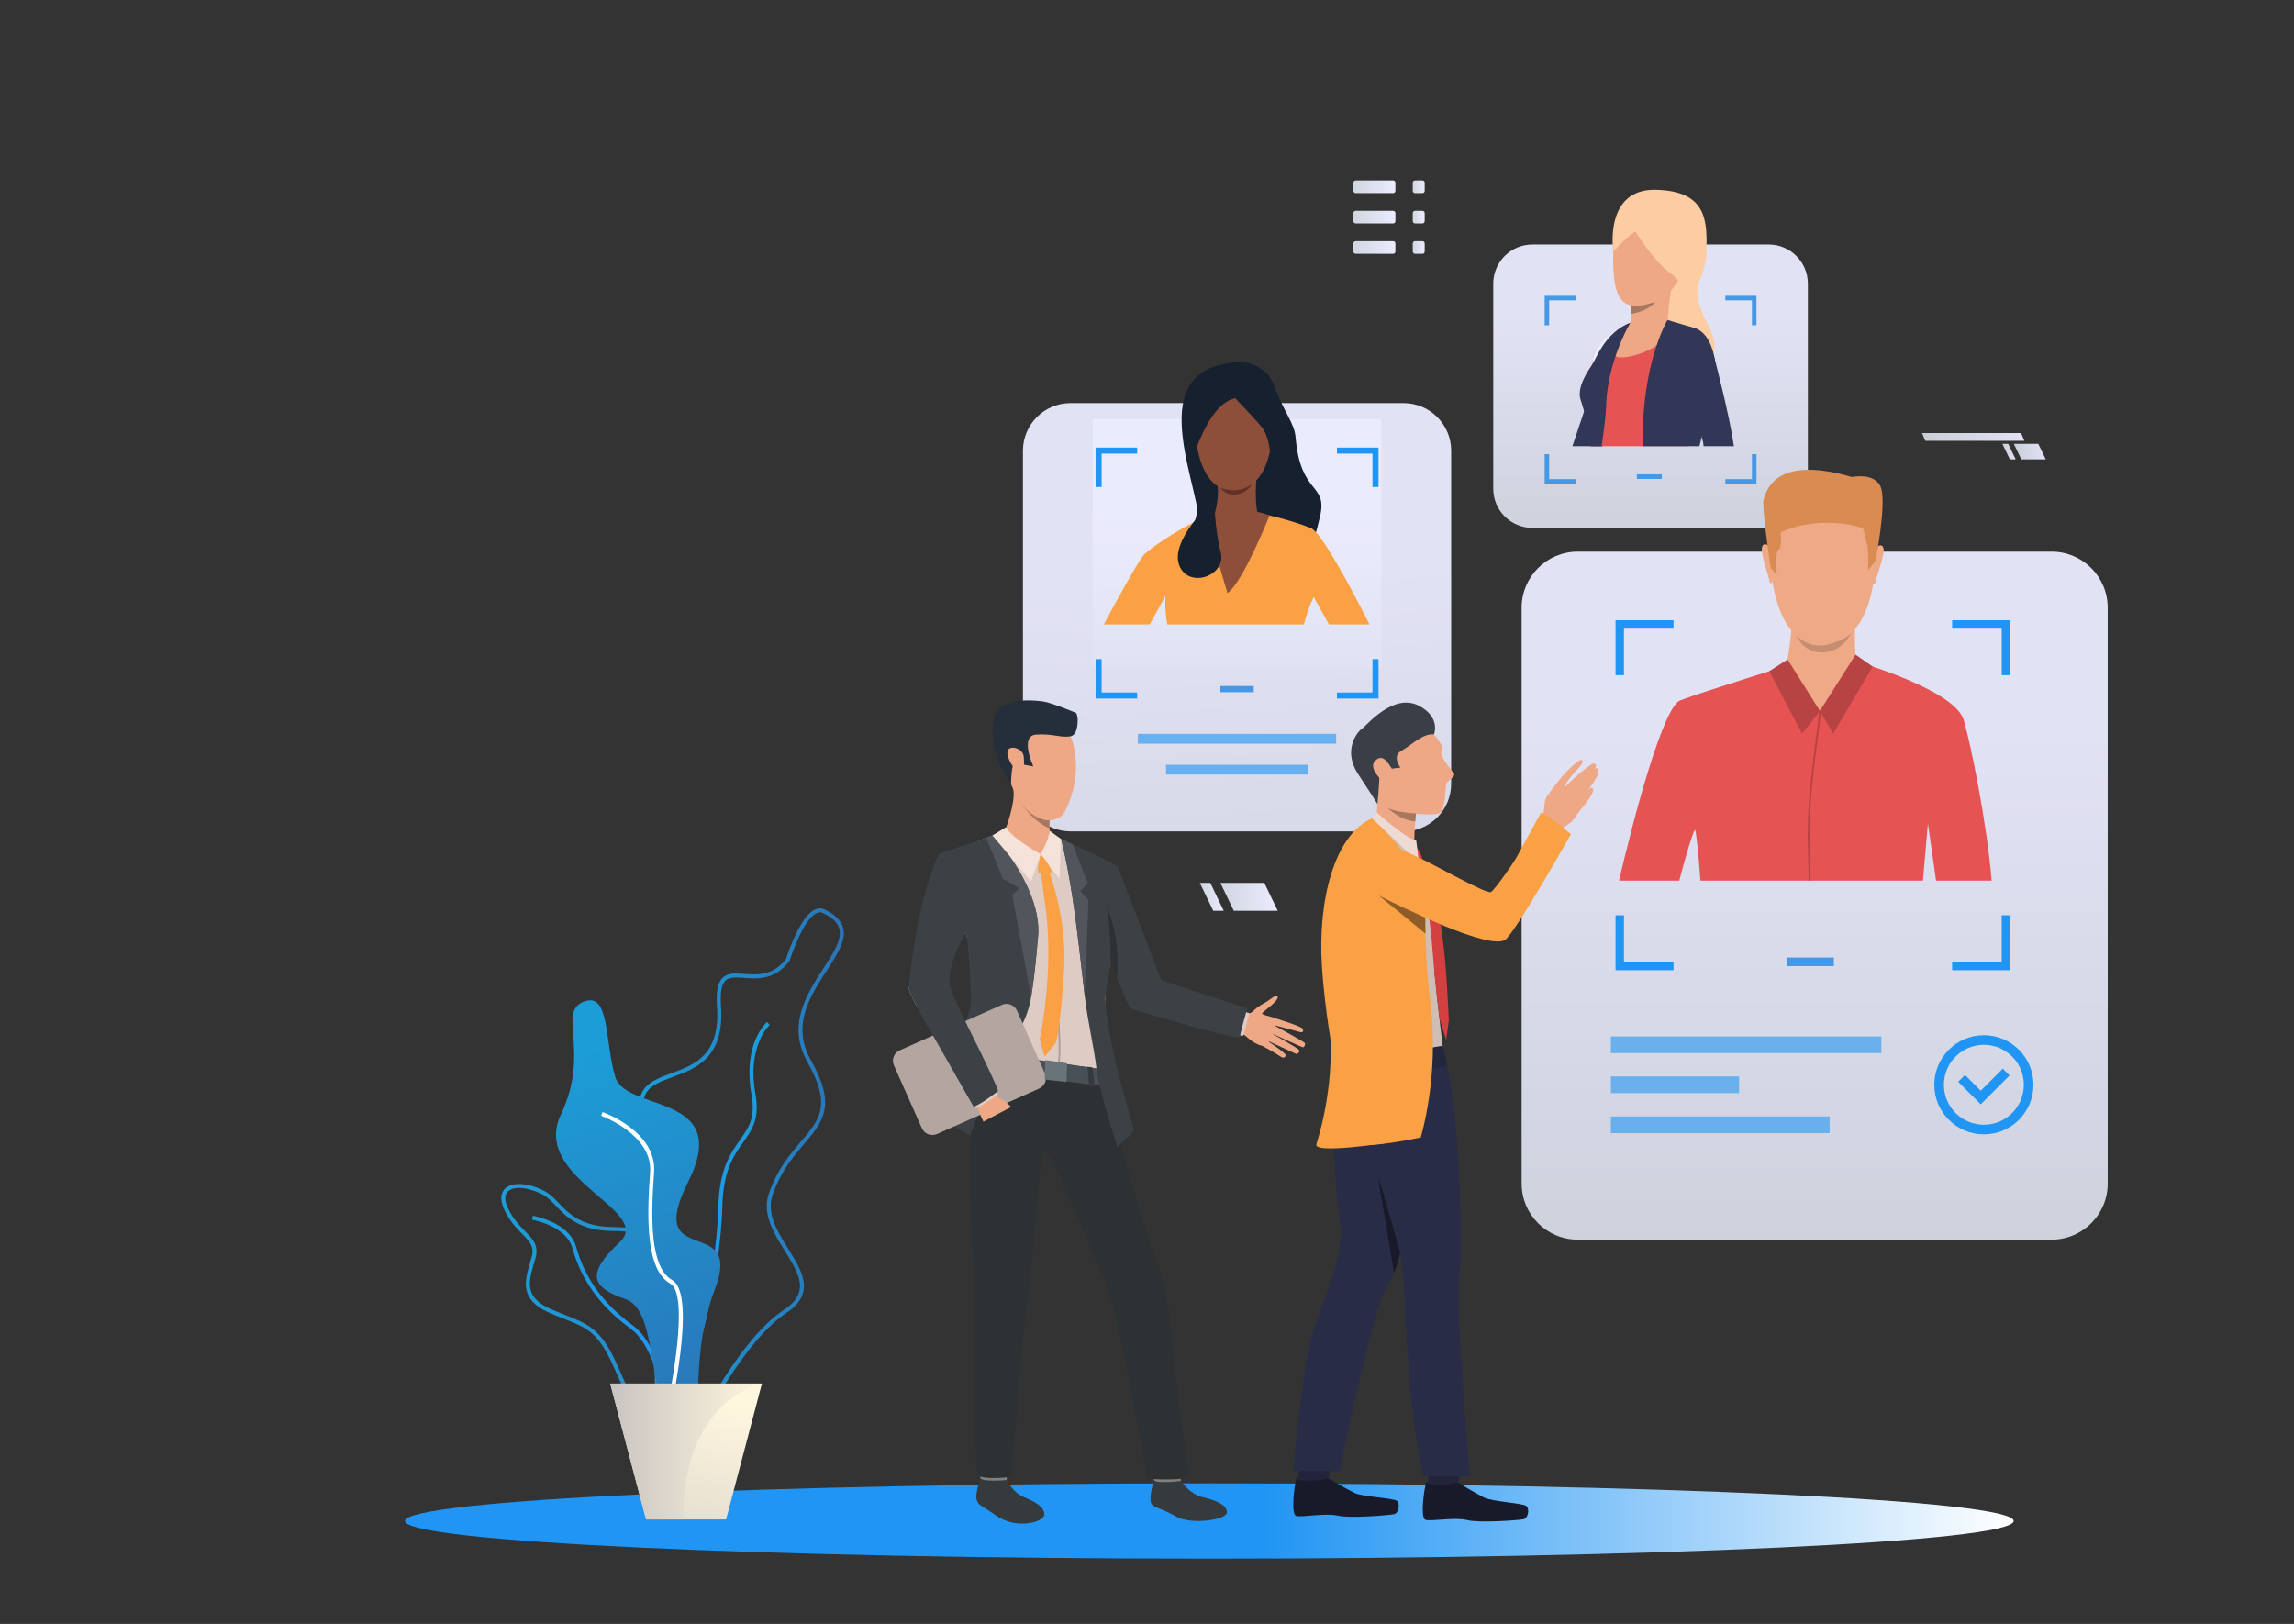 <svg width="1017" height="720" viewBox="0 0 1017 720" fill="none" xmlns="http://www.w3.org/2000/svg">
<rect x="0" y="0" width="1017" height="720" fill="#333333" stroke="none"/>
<path opacity="0.95" d="M622.234 368.614H474.619C462.956 368.614 453.502 359.158 453.502 347.493V199.848C453.502 188.184 462.956 178.727 474.619 178.727H622.234C633.897 178.727 643.351 188.184 643.351 199.848V347.493C643.351 359.158 633.897 368.614 622.234 368.614Z" fill="url(#paint0_linear_11999_32416)"/>
<path d="M592.375 325.384H504.478V329.726H592.375V325.384Z" fill="#2195F3" fill-opacity="0.62"/>
<path d="M579.926 339.068H516.928V343.411H579.926V339.068Z" fill="#2195F3" fill-opacity="0.62"/>
<path opacity="0.95" d="M909.537 549.627H699.46C685.721 549.627 674.584 538.488 674.584 524.746V269.466C674.584 255.725 685.721 244.585 699.46 244.585H909.537C923.276 244.585 934.414 255.725 934.414 269.466V524.746C934.414 538.488 923.276 549.627 909.537 549.627Z" fill="url(#paint1_linear_11999_32416)"/>
<path d="M813.001 424.541H792.393V428.358H813.001V424.541Z" fill="#4598E6"/>
<path d="M834.069 459.521H714.155V466.912H834.069V459.521Z" fill="#2195F3" fill-opacity="0.59"/>
<path d="M811.124 495.005H714.155V502.396H811.124V495.005Z" fill="#2195F3" fill-opacity="0.59"/>
<path d="M771.002 477.263H714.155V484.654H771.002V477.263Z" fill="#2195F3" fill-opacity="0.59"/>
<path d="M865.441 275.005V278.737H887.416V299.365H891.147V275.005H865.441ZM716.219 299.365H719.951V278.737H741.926V275.005H716.219V299.365ZM887.416 405.802V426.436H865.441V430.169H891.147V405.801H887.416V405.802ZM719.951 405.802H716.219V430.169H741.926V426.436H719.951V405.802Z" fill="#2195F3"/>
<path d="M879.514 502.939C867.396 502.939 857.537 493.078 857.537 480.959C857.537 468.838 867.396 458.978 879.514 458.978C891.631 458.978 901.49 468.838 901.49 480.959C901.49 493.078 891.631 502.939 879.514 502.939ZM879.514 463.233C869.741 463.233 861.791 471.184 861.791 480.959C861.791 490.733 869.741 498.685 879.514 498.685C889.286 498.685 897.236 490.733 897.236 480.959C897.236 471.184 889.286 463.233 879.514 463.233Z" fill="#2195F3"/>
<path d="M878.112 489.61L868.128 479.623L871.136 476.615L878.112 483.593L887.891 473.812L890.899 476.819L878.112 489.61Z" fill="#2195F3"/>
<path d="M892.729 674.361C892.729 683.58 733.078 691.054 536.137 691.054C339.197 691.054 179.545 683.58 179.545 674.361C179.545 665.142 339.197 657.668 536.137 657.668C733.077 657.668 892.729 665.142 892.729 674.361Z" fill="url(#paint2_linear_11999_32416)"/>
<path opacity="0.95" d="M612.409 185.827H484.444V295.643H612.409V185.827Z" fill="url(#paint3_linear_11999_32416)"/>
<path d="M296.378 625.698C307.032 618.204 319.5 565.979 320.244 534.873C320.626 518.939 325.335 512.301 329.489 506.444C333.46 500.845 336.89 496.01 334.892 484.909C331.075 463.692 341.113 454.534 341.215 454.444L340.053 453.119C339.606 453.51 329.152 462.956 333.159 485.221C335.026 495.594 331.948 499.932 328.053 505.424C323.965 511.187 318.877 518.359 318.483 534.831C317.685 568.214 304.937 617.523 295.365 624.256L296.378 625.698Z" fill="url(#paint4_linear_11999_32416)"/>
<path d="M274.046 610.465C273.04 608.185 272 605.827 270.822 603.34C264.736 590.49 259.345 588.374 250.413 584.868C248.23 584.011 245.756 583.04 243.041 581.819C230.246 576.068 232.723 567.592 234.909 560.115C235.215 559.069 235.519 558.026 235.784 556.994C236.909 552.596 234.747 550.389 231.475 547.05C229.042 544.567 226.015 541.478 223.682 536.599C221.128 531.259 222.43 528.396 223.971 526.934C227.218 523.857 234.702 524.424 241.768 528.283C243.963 529.481 245.77 531.374 247.683 533.378C252.188 538.095 257.794 543.967 271.973 544.034C280.058 544.071 284.486 545.188 286.78 547.766C289.383 550.691 288.892 555.071 288.213 561.132C287.978 563.228 287.712 565.605 287.55 568.172C286.586 583.489 295.626 594.539 295.715 594.646C301.116 601.079 307.77 614.425 304.899 622.64C303.695 626.083 301.002 628.25 296.896 629.081C295.26 629.412 293.766 629.569 292.391 629.569C282.474 629.569 278.844 621.343 274.046 610.465ZM240.923 529.83C234.613 526.384 227.846 525.689 225.183 528.214C223.159 530.132 224.113 533.419 225.27 535.838C227.478 540.454 230.269 543.303 232.732 545.817C236.157 549.312 238.861 552.072 237.49 557.431C237.221 558.483 236.911 559.545 236.599 560.61C234.422 568.057 232.367 575.09 243.762 580.212C246.439 581.415 248.891 582.378 251.056 583.228C260.072 586.767 266.029 589.105 272.414 602.585C273.602 605.094 274.647 607.463 275.658 609.754C281.169 622.248 284.496 629.79 296.546 627.353C300 626.655 302.251 624.874 303.235 622.059C305.765 614.819 299.71 602.146 294.363 595.778C293.972 595.309 284.781 584.102 285.791 568.062C285.955 565.452 286.224 563.053 286.461 560.936C287.089 555.328 287.544 551.276 285.463 548.938C283.561 546.801 279.398 545.831 271.964 545.797C257.036 545.727 251.143 539.555 246.408 534.596C244.514 532.611 242.878 530.897 240.923 529.83Z" fill="url(#paint5_linear_11999_32416)"/>
<path d="M296.706 639.743L298.465 639.65C298.379 637.997 296.159 599.023 280.513 587.616C263.349 575.102 257.937 561.654 255.359 552.627C252.322 541.99 236.864 539.148 236.208 539.032L235.901 540.767C236.051 540.794 250.932 543.536 253.665 553.111C256.314 562.388 261.872 576.206 279.475 589.04C294.45 599.958 296.685 639.347 296.706 639.743Z" fill="url(#paint6_linear_11999_32416)"/>
<path d="M293.727 648.508C290.046 646.675 290.18 639.302 290.382 628.142C290.637 614.04 290.986 594.727 283.606 576.962C275.765 558.091 282.758 552.576 289.52 547.241C297.095 541.268 304.249 535.625 290.518 510.156C284.212 498.459 282.21 490.546 284.217 485.256C286.202 480.028 291.768 477.99 297.662 475.832C307.835 472.108 319.365 467.888 317.875 446.353C317.419 439.751 318.195 435.691 320.318 433.576C322.624 431.279 326.022 431.528 329.957 431.816C335.902 432.251 342.636 432.743 348.502 425.088C349.112 423.175 354.721 406.101 361.43 403.177C362.839 402.564 364.219 402.571 365.534 403.2C370.166 405.416 372.853 408.044 373.751 411.234C375.312 416.783 371.249 423.041 366.543 430.288C359.149 441.676 350.767 454.584 359.46 469.944C370.954 490.253 364.882 497.361 356.481 507.198C351.667 512.833 346.212 519.221 342.565 529.639C339.631 538.018 344.635 546.008 349.474 553.734C355.544 563.426 361.821 573.448 348.605 582.144C326.756 596.522 305.177 643.456 304.962 643.928L304.873 644.123L304.703 644.256C300.678 647.411 297.748 648.917 295.541 648.917C294.874 648.918 294.273 648.78 293.727 648.508ZM347.638 580.672C359.414 572.923 354.116 564.464 347.981 554.67C343.157 546.967 337.688 538.236 340.902 529.057C344.658 518.327 350.228 511.806 355.142 506.054C363.374 496.415 368.813 490.048 357.927 470.812C348.708 454.521 357.778 440.552 365.066 429.328C369.539 422.441 373.401 416.493 372.056 411.712C371.303 409.038 368.922 406.774 364.774 404.79C363.93 404.386 363.066 404.387 362.134 404.793C355.909 407.505 350.194 425.581 350.137 425.763L350.091 425.91L349.999 426.032C343.533 434.577 335.935 434.021 329.828 433.574C326.179 433.307 323.298 433.096 321.561 434.825C319.851 436.529 319.22 440.26 319.633 446.232C321.214 469.088 308.491 473.746 298.268 477.488C292.524 479.59 287.563 481.406 285.865 485.881C284.053 490.658 286.024 498.106 292.069 509.32C306.502 536.092 298.424 542.464 290.612 548.626C284.077 553.78 277.904 558.648 285.233 576.286C292.755 594.39 292.401 613.916 292.143 628.173C291.967 637.906 291.828 645.593 294.513 646.931C296.084 647.714 299.09 646.392 303.449 643C305.196 639.202 325.863 595 347.638 580.672Z" fill="url(#paint7_linear_11999_32416)"/>
<path d="M259.239 443.942C270.36 440.129 268.049 461.566 272.748 477.428C277.446 493.289 325.021 484.347 305.052 524.066C285.082 563.784 330.307 537.349 316.798 572.009C303.29 606.669 315.624 643.738 300.94 634.309C286.257 624.88 292.691 581.234 277.42 576.048C262.149 570.861 259.657 564.813 274.777 550.714C289.897 536.615 235.158 522.617 248.666 494.148C262.176 465.678 246.391 448.348 259.239 443.942Z" fill="url(#paint8_linear_11999_32416)"/>
<path d="M295.822 632.032C297.221 626.099 309.163 573.883 298.02 567.57C288.198 562.007 288.44 540.37 289.973 519.938C291.329 501.851 268.104 493.397 267.115 493.046L266.525 494.707C266.755 494.789 289.471 503.064 288.215 519.806C286.642 540.789 286.473 563.056 297.152 569.104C305.613 573.896 297.823 615.862 294.107 631.628L295.822 632.032Z" fill="white"/>
<path d="M337.778 613.439L321.901 673.686H286.42L270.543 613.439H337.778Z" fill="url(#paint9_linear_11999_32416)"/>
<path d="M337.778 613.439C337.778 613.439 302.826 620.003 302.826 673.686H286.42L270.543 613.439H337.778Z" fill="url(#paint10_linear_11999_32416)"/>
<path opacity="0.95" d="M784.122 234.055H679.36C669.772 234.055 662 226.281 662 216.692V125.773C662 116.183 669.773 108.409 679.36 108.409H784.122C793.71 108.409 801.483 116.183 801.483 125.773V216.692C801.483 226.282 793.71 234.055 784.122 234.055Z" fill="url(#paint11_linear_11999_32416)"/>
<path d="M736.743 210.292H725.681V212.341H736.743V210.292Z" fill="#4598E6"/>
<path d="M764.894 131.147V133.151H776.69V144.224H778.694V131.147H764.894ZM684.789 144.224H686.792V133.151H698.588V131.147H684.788L684.789 144.224ZM776.69 201.361V212.439H764.894V214.442H778.694V201.361H776.69ZM686.792 201.361H684.789V214.442H698.589V212.439H686.792L686.792 201.361Z" fill="#4598E6"/>
<path d="M555.815 304.166H541.039V306.904H555.815V304.166Z" fill="#4598E6"/>
<path d="M592.709 198.453V201.129H608.465V215.92H611.141V198.453H592.709ZM485.712 215.919H488.388V201.129H504.144V198.452H485.712V215.919ZM608.465 292.238V307.034H592.709V309.711H611.141V292.238H608.465ZM488.388 292.238H485.712V309.711H504.144V307.034H488.388V292.238Z" fill="#2195F3"/>
<path d="M882.965 390.449H858.315C856.693 378.645 854.7 365.17 854.7 365.17C854.7 365.17 853.704 376.29 852.492 390.449H753.855C752.956 377.717 751.871 368.189 751.481 367.994C750.914 367.71 747.397 379.007 744.476 390.449H717.774C724.642 360.86 737.451 313.389 744.856 310.545C755.398 306.49 798.386 293.239 798.386 293.239H822.918C822.918 293.239 866.512 305.678 870.566 319.203C873.791 329.981 880.903 365.522 882.965 390.449Z" fill="#E65353"/>
<path d="M811.78 213.639C811.78 213.639 834.687 217.248 831.199 253.096C827.712 288.943 807.494 286.005 806.143 285.968C804.791 285.932 785.847 286.622 784.37 242.854C784.37 242.854 783.725 210.49 811.78 213.639Z" fill="#EEA987"/>
<path d="M822.473 275.41C822.473 275.41 821.845 290.154 823.272 293.345C824.698 296.537 804.368 306.79 791.969 295.365C791.969 295.365 794.963 279.341 794.131 273.662C793.298 267.982 822.473 275.41 822.473 275.41Z" fill="#EEA987"/>
<path d="M831.553 242.97C831.553 242.97 834.062 240.29 834.982 243.003C835.902 245.716 831.09 257.838 831.405 258.382C831.405 258.382 830.947 259.434 830.345 258.855C829.743 258.275 831.553 242.97 831.553 242.97Z" fill="#EEA987"/>
<path d="M784.628 242.517C784.628 242.517 782.172 239.788 781.2 242.483C780.228 245.178 784.804 257.391 784.479 257.929C784.479 257.929 784.917 258.989 785.53 258.422C786.143 257.854 784.628 242.517 784.628 242.517Z" fill="#EEA987"/>
<path d="M831.543 248.468L828.263 252.853C828.263 252.853 828.356 243.239 827.83 241.732C827.304 240.225 826.499 235.62 826.059 234.534C825.619 233.448 806.388 228.058 789.401 236.108C789.401 236.108 790.148 243.02 788.52 243.636C786.892 244.251 787.69 254.895 787.69 254.895L784.993 251.852C784.993 251.852 780.866 224.272 781.885 221.398C782.904 218.523 786.152 201.241 821.003 211.5C821.003 211.5 831.867 209.198 834.047 216.701C836.228 224.204 831.543 248.468 831.543 248.468Z" fill="#D98B52"/>
<path d="M823.271 293.346C823.271 293.346 828.439 294.449 806.812 315.179C806.812 315.179 791.472 298.207 791.969 295.365C792.466 292.523 823.271 293.346 823.271 293.346Z" fill="#EEA987"/>
<path d="M806.812 315.179L812.714 325.274L830.222 295.541L822.64 290.251L806.812 315.179Z" fill="#B84343"/>
<path d="M806.812 315.179L792.489 292.384L784.368 297.604L798.927 325.274L806.812 315.179Z" fill="#B84343"/>
<path d="M802.372 378.333C802.548 381.694 802.626 385.818 802.636 390.45H801.825C801.815 385.837 801.737 381.723 801.561 378.372C800.233 353.082 806.358 322.31 806.398 315.099L807.189 315.255C807.15 322.467 801.044 353.151 802.372 378.333Z" fill="#B84343"/>
<path d="M796.264 281.749C796.264 281.749 801.705 287.504 809.393 285.97C817.081 284.435 820.494 280.914 820.494 280.914C820.494 280.914 817.459 288.527 808.572 289.223C799.684 289.919 796.264 281.749 796.264 281.749Z" fill="#C78D71"/>
<path d="M530.845 199.467C530.828 199.467 530.81 199.465 530.793 199.461C530.275 199.335 529.457 196.857 529.298 196.362C529.261 196.226 529.18 195.976 529.069 195.631C528.427 193.647 526.925 189.001 527.51 187.222C527.695 186.66 527.983 186.335 528.366 186.255C529.189 186.085 530.129 187.129 530.169 187.174L530.188 187.196L530.192 187.227C530.405 189.181 531.448 198.953 530.998 199.401C530.954 199.445 530.901 199.467 530.845 199.467ZM528.556 186.425C528.505 186.425 528.454 186.43 528.405 186.44C528.092 186.506 527.852 186.788 527.69 187.281C527.124 189.003 528.667 193.776 529.249 195.573C529.361 195.921 529.442 196.172 529.48 196.308C529.86 197.495 530.534 199.204 530.838 199.278C530.845 199.28 530.851 199.281 530.865 199.268C531.151 198.88 530.493 191.722 530.007 187.278C529.881 187.143 529.18 186.425 528.556 186.425Z" fill="#EEA886"/>
<path d="M547.874 160.509C547.874 160.509 560.483 159.187 565.026 171.366C569.569 183.546 573.848 187.533 574.383 193.932C576.549 219.811 588.632 213.957 585.234 228.874C581.836 243.792 579.482 246.048 579.482 246.048L550.595 240.383L521.332 240.478C521.332 240.478 532.781 234.759 530.232 222.58C527.684 210.4 521.332 190.438 524.919 176.842C528.506 163.247 540.338 161.547 547.874 160.509Z" fill="#16202E"/>
<path d="M563.273 199.467C563.217 199.467 563.164 199.445 563.12 199.401C562.671 198.953 563.713 189.181 563.927 187.226L563.93 187.196L563.95 187.173C563.99 187.129 564.93 186.083 565.752 186.255C566.136 186.334 566.423 186.659 566.609 187.221C567.194 189.001 565.692 193.647 565.05 195.631C564.939 195.976 564.858 196.225 564.821 196.357C564.662 196.857 563.843 199.335 563.326 199.46C563.308 199.465 563.291 199.467 563.273 199.467ZM564.111 187.278C563.626 191.722 562.968 198.88 563.256 199.27C563.267 199.281 563.274 199.28 563.281 199.278C563.585 199.204 564.259 197.494 564.64 196.304C564.677 196.172 564.758 195.921 564.87 195.573C565.451 193.776 566.995 189.002 566.429 187.281C566.267 186.788 566.026 186.505 565.714 186.44C565.058 186.305 564.248 187.132 564.111 187.278Z" fill="#EEA886"/>
<path d="M607.162 276.867H589.162C585.429 270.064 582.397 264.742 582.397 264.742C582.397 264.742 579.971 269.169 578.089 276.867H517.492C516.567 272.065 516.51 267.462 516.704 264.185C516.704 264.185 513.466 270.038 509.708 276.867H489.351C494.753 266.749 504.875 248.327 507.176 245.925C510.064 242.898 526.808 231.323 538.762 227.546C550.722 223.769 557.519 227.415 557.519 227.415C557.519 227.415 569.798 229.628 581.152 234.131C585.616 235.9 597.946 258.676 607.162 276.867Z" fill="#FAA146"/>
<path d="M549.537 167.632C549.537 167.632 566.236 170.043 563.792 194.7C561.347 219.357 546.608 217.4 545.624 217.379C544.639 217.359 530.837 217.892 529.644 187.805C529.644 187.805 529.087 165.555 549.537 167.632Z" fill="#8E4F3A"/>
<path d="M556.956 213.006C556.956 213.006 555.923 225.832 558.392 229.675C560.862 233.517 556.28 238.732 546.839 236.948C537.398 235.164 537.947 229.812 537.947 229.812C537.947 229.812 540.591 221.897 539.818 215.561C539.046 209.225 556.956 213.006 556.956 213.006Z" fill="#8E4F3A"/>
<path d="M547.627 176.569C547.627 176.569 555.43 184.773 559.054 188.928C562.678 193.082 563.095 201.107 563.095 201.107C563.095 201.107 569.2 193.649 566.647 184.962C564.094 176.276 558.053 159.376 542.761 164.569C527.468 169.761 526.902 192.61 528.696 203.94C528.696 203.94 535.56 178.929 547.627 176.569Z" fill="#16202E"/>
<path d="M562.82 228.542C562.82 228.542 551.238 257.88 544.199 262.979C544.199 262.979 534.953 233.056 535.599 228.675C535.599 228.675 549.547 223.209 562.82 228.542Z" fill="#8E4F3A"/>
<path d="M538.346 221.447C538.346 221.447 517.7 239.82 523.058 251.282C527.631 261.065 543.845 255.065 541.171 244.815C538.496 234.565 538.346 221.447 538.346 221.447Z" fill="#16202E"/>
<path d="M541.046 216.262C541.046 216.262 548.161 219.626 555.086 214.657C555.086 214.657 553.163 218.631 548.066 219.196C542.969 219.76 541.046 216.262 541.046 216.262Z" fill="#633029"/>
<path d="M724.288 148.395C724.288 148.395 717.441 174.168 716.012 179.976C715.587 181.725 714.214 184.749 712.471 188.198C712.459 188.222 712.447 188.247 712.428 188.278C712.053 189.035 711.874 189.725 711.788 190.372C711.511 192.521 712.336 194.215 710.908 196.764L710.649 197.836H697.097C698.679 193.137 700.687 187.157 702.293 182.341C703.642 178.276 704.707 175.043 704.99 174.107C705.828 171.311 708.9 162.257 711.511 156.247C712.422 154.153 715.932 152.084 719.041 150.587C721.824 149.263 724.288 148.395 724.288 148.395Z" fill="#323657"/>
<path d="M715.221 111.578C715.221 111.578 710.9 83.625 734.047 84.14C757.195 84.656 756.885 98.478 756.473 112.197C756.06 125.916 747.191 124.885 757.195 143.967C767.198 163.05 748.532 163.05 748.532 163.05L734.048 143.142L715.221 111.578Z" fill="#FCCCA2"/>
<path d="M731.515 86.823C731.515 86.823 715.839 89.298 715.221 111.579C714.602 133.859 719.449 138.604 733.166 133.963C746.881 129.321 751.213 106.009 751.523 102.398C751.832 98.788 752.657 84.141 731.515 86.823Z" fill="#EEA886"/>
<path d="M759.045 164.321C759.101 171.988 750.29 190.328 748.929 195.994C748.769 196.653 748.597 197.263 748.424 197.836H705.643C705.422 195.194 705.212 192.933 705.108 191.659C704.769 187.471 700.527 178.449 700.668 174.248C700.816 169.968 702.915 166.273 705.853 161.703C706.764 160.287 707.724 158.846 708.679 157.442C711.794 152.872 714.904 148.721 716.431 147.292C717.57 146.233 718.629 145.42 719.553 144.804C719.559 144.798 719.559 144.798 719.559 144.798C721.48 143.517 722.773 143.104 722.773 143.104L736.245 140.949C736.245 140.949 744.644 143.991 749.478 145.118C749.477 145.118 758.904 146.498 759.045 164.321Z" fill="#E55353"/>
<path d="M719.561 144.798L711.752 157.108L704.544 168.47C704.561 168.408 705.041 166.688 705.855 161.706C706.01 160.761 706.176 159.697 706.354 158.506C706.406 158.153 706.483 157.804 706.581 157.458C706.581 157.458 706.581 157.458 706.581 157.457C709.665 150.344 719.204 144.98 719.552 144.802C719.557 144.799 719.561 144.798 719.561 144.798Z" fill="#E55353"/>
<path d="M741.984 123.926C740.625 126.493 739.19 142.424 739.19 142.424C739.19 142.424 720.017 149.672 721.98 145.572C722.87 143.712 723.131 141.297 723.149 139.216C723.166 137.574 723.031 136.14 722.936 135.346C722.886 134.927 722.848 134.685 722.848 134.685C722.848 134.685 743.343 121.359 741.984 123.926Z" fill="#EEA886"/>
<path d="M725.121 102.811C725.121 102.811 733.166 115.911 740.487 121.069C747.81 126.226 744.097 130.352 744.097 130.352C744.097 130.352 763.202 90.124 745.038 87.339C726.874 84.554 715.736 84.347 715.22 111.579C715.22 111.579 723.471 102.605 725.121 102.811Z" fill="#FCCCA2"/>
<path d="M733.868 133.705C730.926 138.047 723.15 139.216 723.15 139.216C723.15 139.216 723.15 139.216 723.149 139.216C723.166 137.574 723.031 136.141 722.936 135.346C727.932 136.309 733.868 133.705 733.868 133.705Z" fill="#A77860"/>
<path d="M706.613 157.373H706.612C706.612 157.373 706.196 158.236 705.854 161.706L708.679 157.444C708.679 157.444 713.722 150.211 715.45 148.33C717.178 146.45 719.552 144.802 719.552 144.802C719.552 144.802 709.629 149.571 706.613 157.373Z" fill="#EBEEFF"/>
<path d="M744.766 168.159C744.766 168.159 757.071 163.332 760.712 163.05C760.712 163.05 758.237 143.286 746.149 145.381C734.062 147.475 744.766 168.159 744.766 168.159Z" fill="#E55353"/>
<path d="M722.772 143.103C722.772 143.103 713.738 156.998 716.796 158.212C719.854 159.425 736.408 156.592 743.447 143.394C743.447 143.394 732.923 137.997 722.772 143.103Z" fill="#EEA886"/>
<path d="M760.714 163.052C760.086 173.947 756.995 184.28 754.446 193.765C754.077 195.138 753.719 196.499 753.387 197.836H728.333C728.272 194.079 728.283 190.766 728.4 188.001C729.663 157.762 739.244 141.861 739.244 141.861C739.244 141.861 742.304 142.889 751.109 145.383C757.143 147.089 759.422 154.769 760.252 159.425C760.252 159.425 760.259 159.443 760.265 159.48C760.634 161.58 760.714 163.052 760.714 163.052Z" fill="#323657"/>
<path d="M722.766 143.111C722.668 143.283 721.018 146.054 719.041 150.587C716.074 157.393 712.367 168.17 712.053 180.044C711.955 183.856 711.197 190.033 710.046 197.836H705.045C704.541 191.307 703.346 186.091 702.293 182.341C701.61 179.908 700.982 178.091 700.643 176.939C699.048 171.514 704.147 164.29 705.853 161.703C707.564 159.123 711.652 147.249 722.766 143.111Z" fill="#323657"/>
<path d="M768.694 197.835H755.24C755.24 196.961 754.939 195.532 754.446 193.765C752.002 185.075 744.767 168.157 744.767 168.157C744.767 168.157 733.942 150.464 744.2 145.955C754.458 141.448 758.873 154.048 760.252 159.425C760.252 159.425 760.259 159.443 760.265 159.48C760.603 160.767 766.712 184.059 768.694 197.835Z" fill="#323657"/>
<path d="M549.274 450.11C549.274 450.11 553.976 450.044 555.649 448.232C557.323 446.42 560.28 444.796 561.228 444.335C562.496 443.717 566.004 440.306 566.444 441.972C566.884 443.637 560.858 447.863 559.712 449.004C558.564 450.144 564.717 450.642 565.62 451.748C566.523 452.855 563.383 464.5 559.283 463.598C555.183 462.696 551.825 458.561 551.05 458.569C550.275 458.578 548.022 458.052 548.022 458.052L549.274 450.11Z" fill="#EEA886"/>
<path d="M564.748 451.273C564.748 451.273 576.986 455.011 577.491 456.071C577.995 457.13 577.653 457.905 576.487 457.612C575.321 457.319 564.507 454.406 564.507 454.406C564.507 454.406 577.882 461.72 578.484 462.452C578.836 462.881 578.25 464.41 577.602 464.321C576.954 464.232 563.186 457.916 563.186 457.916C563.186 457.916 575.658 464.772 575.969 465.587C576.241 466.3 575.406 467.613 574.437 467.183C573.469 466.753 561.449 461.194 561.449 461.194C561.449 461.194 570.14 466.887 570.005 467.824C569.923 468.397 569.467 469.735 567.279 468.178C565.09 466.621 559.481 463.632 559.481 463.632L564.748 451.273Z" fill="#EEA886"/>
<path d="M523.53 656.602C523.53 656.602 527.457 662.477 532.964 663.746C538.471 665.016 543.895 667.034 543.937 670.51C543.978 673.986 528.014 676.059 521.712 672.555C512.307 667.325 511.35 668.902 510.307 666.287C509.265 663.673 511.56 656.682 511.492 655.851C511.409 654.823 523.53 656.602 523.53 656.602Z" fill="#353A3D"/>
<path d="M522.921 653.704C522.921 653.704 523.637 656.542 523.53 656.602C523.424 656.662 511.12 658.128 511.493 655.851C511.795 654.004 512.225 651.997 512.225 651.997L522.921 653.704Z" fill="#81807E"/>
<path d="M446.271 656.212C446.271 656.212 449.072 661.832 453.857 663.746C458.971 665.793 463.072 668.144 462.979 671.531C462.886 674.918 450.476 678.35 441.448 671.85C435.744 667.743 433.937 667.723 433.021 665.137C432.106 662.551 434.61 655.83 434.576 655.019C434.534 654.014 446.271 656.212 446.271 656.212Z" fill="#353A3D"/>
<path d="M446.411 653.294C446.411 653.294 446.377 656.158 446.271 656.212C446.165 656.266 434.274 657.246 434.576 655.018C434.816 653.248 435.73 651.109 435.73 651.109L446.411 653.294Z" fill="#81807E"/>
<path d="M490.011 481.622C490.011 481.622 505.629 541.468 511.576 555.304C517.086 568.122 518.904 586.049 519.663 595.054C520.617 606.379 526.296 650.48 526.964 653.791C527.632 657.103 508.591 655.623 508.591 655.623C508.591 655.623 495.462 579.37 490.011 568.243C486.374 560.817 465.268 507.564 462.853 510.631C460.438 513.697 457.443 567.055 455.655 575.912C453.866 584.77 448.375 654.755 448.375 654.755C448.375 654.755 436.099 656.567 432.82 653.791C432.82 653.791 431.327 594.032 432.467 577.426C432.901 571.098 425.053 501.546 435.116 473.546C440.434 458.749 490.011 481.622 490.011 481.622Z" fill="#2D3133"/>
<path d="M403.017 438.706C403.017 439.39 404.309 442.128 406.372 446.066C409.388 440.032 411.758 435.076 412.533 433.253C415.075 427.248 428.173 413.485 428.173 413.485C428.173 413.485 428.173 413.494 428.179 413.514C428.179 413.519 428.181 413.525 428.183 413.531C428.185 413.535 428.187 413.54 428.187 413.546C428.193 413.565 428.198 413.584 428.202 413.603C428.212 413.636 428.221 413.674 428.235 413.72C428.242 413.743 428.248 413.768 428.254 413.793C428.26 413.812 428.266 413.829 428.269 413.848C428.983 416.506 433.362 433.117 433.523 441.299C433.701 450.206 436.025 466.686 436.025 466.686L436.034 466.688L438.769 467.071L444.821 467.924L445.546 468.026L447.307 468.273L463.355 470.531L469.047 471.332L469.816 471.441L473.07 471.899L482.053 473.162L484.344 473.484L484.366 473.488L486.081 473.729L488.454 474.062C488.454 474.062 488.454 474.062 488.456 474.061C488.521 473.972 490.764 470.902 490.417 464.081C490.198 459.679 489.667 451.405 489.887 443.73C489.887 443.691 489.891 443.65 489.891 443.612C489.891 443.515 489.897 443.419 489.899 443.321C489.903 443.286 489.903 443.256 489.905 443.223V443.206C490.044 438.989 490.416 434.992 491.202 431.956C491.732 429.9 492.086 427.865 492.318 425.958C492.329 425.864 492.341 425.773 492.352 425.681C492.393 425.327 492.431 424.976 492.464 424.632C492.975 419.308 492.573 415.256 492.547 415.018L492.557 415.037C492.72 415.391 493.891 419.685 495.426 424.986C498.021 433.947 501.654 445.786 503.202 446.355C505.453 447.184 541.914 457.984 549.788 459.091C550.699 459.218 551.227 459.217 551.277 459.056C551.314 458.941 551.35 458.822 551.386 458.7C552.343 455.545 553.658 450.184 553.869 449.318C553.89 449.24 553.899 449.197 553.899 449.197L552.489 448.774L512.816 436.883L494.679 384.574C494.3 384.271 489.847 382.114 486.593 380.567C483.276 378.987 479.277 376.668 475.655 374.682C473.808 373.671 472.061 372.749 470.551 372.056L470.319 371.951L470.317 371.949C467.82 370.806 466.16 370.05 466.16 370.05C466.16 370.05 466.158 370.05 466.152 370.05C466.093 370.044 465.701 370.006 465.067 369.947C461.584 369.616 450.759 368.601 447.132 368.388C446.834 368.369 446.583 368.358 446.39 368.354C446.223 368.348 446.101 368.346 446.024 368.352C445.565 368.379 443.335 369.158 440.401 370.274H440.399C440.288 370.316 440.177 370.358 440.064 370.402C439.926 370.454 439.788 370.505 439.649 370.559C439.394 370.657 439.136 370.756 438.874 370.858C438.349 371.062 437.81 371.273 437.262 371.489C437.075 371.564 436.883 371.639 436.69 371.715C430.822 374.045 424.099 376.924 422.5 378.073C421.446 378.829 418.158 385.027 414.345 392.692C409.436 408.421 403.214 432.499 403.021 438.437C403.019 438.531 403.017 438.621 403.017 438.706Z" fill="#DECBC4"/>
<path d="M488.454 474.06C488.454 474.06 489.662 475.505 490.011 481.622C490.011 481.622 440.365 475.829 435.116 473.546C435.116 473.546 434.911 466.804 436.024 466.687C437.247 466.559 488.454 474.06 488.454 474.06Z" fill="#495055"/>
<path d="M446.117 366.668C446.271 374.461 461.357 378.724 461.357 378.724C461.357 378.724 467.668 370.812 466.161 370.053C465.569 369.756 465.328 368.575 465.254 367.251C465.186 365.99 465.267 364.599 465.34 363.716C465.385 363.165 465.428 362.81 465.428 362.81C465.428 362.81 463.272 360.535 460.53 357.825C455.738 353.086 449.151 347.016 449.14 349.431C449.14 349.559 449.157 349.712 449.196 349.889C450.354 355.323 446.117 366.668 446.117 366.668Z" fill="#EEA886"/>
<path d="M447.368 467.882C447.368 467.882 446.285 474.717 446.191 476.498L443.894 476.04C443.894 476.04 444.527 468.809 444.899 467.597L447.368 467.882Z" fill="#353A3D"/>
<path d="M484.313 473.262C484.313 473.262 485.183 479.475 485.204 481.821L482.774 481.505C482.774 481.505 482.276 473.747 481.999 472.937L484.313 473.262Z" fill="#353A3D"/>
<path d="M451.927 355.249C451.927 355.249 451.927 355.249 451.928 355.25C451.958 355.296 452.598 356.253 453.69 357.628C456.006 360.541 460.36 365.328 465.255 367.25C465.187 365.99 465.267 364.599 465.341 363.716C465.841 363.703 466.342 363.645 466.839 363.536C465.497 361.19 463.559 358.732 463.559 358.732L460.53 357.826L451.927 355.249Z" fill="#A77860"/>
<path d="M449.031 349.536C450.337 352.376 451.575 354.434 451.927 355.249C451.927 355.249 451.927 355.249 451.928 355.25C452.157 355.781 452.78 356.647 453.69 357.628C456.176 360.306 460.798 363.84 465.341 363.716C465.841 363.703 466.342 363.645 466.839 363.536C468.673 363.134 470.839 362.282 472.031 359.948C481.443 341.517 474.629 326.446 474.629 326.446C474.629 326.446 448.895 319.167 444.868 326.916C442.042 332.351 445.965 342.864 449.031 349.536Z" fill="#EEA886"/>
<path d="M474.628 326.446C474.628 326.446 477.019 326.313 477.609 321.782C478.193 317.304 477.013 316.063 477.013 316.063C477.013 316.063 466.389 311.615 462.574 311.036C458.758 310.458 449.377 309.902 447.178 312.417C447.178 312.417 441.835 311.175 440.38 320.047C438.07 334.12 448.248 347.786 448.248 347.786C448.248 347.786 448.162 338.592 450.189 337.374C452.216 336.155 453.966 339.053 453.966 339.053L458.113 339.796C458.113 339.796 451.814 326.193 459.37 325.689C466.925 325.185 470.303 327.235 474.628 326.446Z" fill="#252E3B"/>
<path d="M453.852 335.387C453.457 331.337 446.134 329.79 446.624 334.036C447.115 338.281 450.721 342.361 452.387 342.217C454.054 342.073 454.152 338.475 453.852 335.387Z" fill="#EEA886"/>
<path d="M406.372 446.066C409.563 452.153 414.596 461.11 419.566 469.795C418.912 471.016 418.273 472.228 417.66 473.424C416.165 476.349 414.839 479.18 413.898 481.82C412.765 484.994 411.189 493.124 414.204 494.634L430.085 503.402C430.085 503.402 430.196 503.092 430.407 502.517C430.933 501.091 432.074 498.04 433.653 494.087C433.705 493.959 433.864 493.582 434.099 493.027C434.415 492.282 434.87 491.218 435.391 490.002C435.624 489.458 435.869 488.885 436.124 488.295C436.411 487.621 436.71 486.926 437.006 486.235C437.438 485.228 437.869 484.227 438.267 483.3C439.351 480.777 440.197 478.813 440.197 478.813C440.25 478.697 440.304 478.582 440.357 478.465C440.874 477.347 441.404 476.225 441.944 475.107C442.778 473.375 443.637 471.65 444.516 469.964C444.604 469.791 444.692 469.621 444.782 469.451C444.939 469.154 445.096 468.857 445.252 468.564C445.35 468.384 445.448 468.204 445.545 468.027C445.567 467.986 445.589 467.946 445.611 467.906C445.651 467.835 445.689 467.764 445.729 467.693C450.321 459.316 455.492 452.312 457.142 442.04C457.3 441.049 457.451 440.063 457.595 439.085C457.834 437.454 458.054 435.844 458.256 434.266C458.33 433.669 458.405 433.079 458.476 432.493C459.302 425.64 459.796 419.534 460.194 415.281C461.436 402.03 453.321 387.682 447.092 378.82C443.76 374.08 440.969 370.908 440.431 370.307C440.418 370.296 440.409 370.284 440.399 370.275C440.288 370.317 440.177 370.359 440.064 370.402C439.926 370.455 439.788 370.506 439.649 370.56C439.394 370.657 439.135 370.757 438.873 370.859C438.349 371.063 437.809 371.274 437.262 371.49C437.075 371.565 436.883 371.639 436.69 371.716C430.657 374.082 417.953 377.577 416.354 378.724C415.432 379.384 413.367 385.431 410.985 393.069C406.076 408.799 403.162 432.515 403.021 438.438C403.018 438.532 403.017 438.622 403.017 438.706C403.017 439.39 404.309 442.128 406.372 446.066ZM430.504 443.107C430.504 446.062 429.544 449.446 428.066 453.053C428.028 453.143 427.992 453.235 427.954 453.325C426.935 451.152 425.976 449.071 425.117 447.144C425.115 447.14 425.113 447.138 425.113 447.134C422.75 441.843 421.127 437.716 421.037 436.083C420.453 425.591 428.18 413.514 428.18 413.514C428.18 413.52 428.181 413.526 428.183 413.532C428.185 413.535 428.187 413.541 428.187 413.547C428.193 413.566 428.199 413.585 428.203 413.604C428.214 413.642 428.225 413.681 428.235 413.721C428.243 413.744 428.249 413.769 428.254 413.794C428.26 413.813 428.266 413.83 428.27 413.849C429.852 420.085 430.504 443.107 430.504 443.107Z" fill="#3C4145"/>
<path d="M460.671 482.639L415.402 502.792C412.841 503.932 409.841 502.78 408.701 500.219L396.308 472.37C395.168 469.809 396.32 466.809 398.881 465.668L444.15 445.515C446.71 444.375 449.711 445.527 450.85 448.089L463.243 475.937C464.383 478.498 463.231 481.499 460.671 482.639Z" fill="#B3A5A0"/>
<path d="M470.432 372.15C470.432 372.15 472.554 379.22 475.301 396.865C475.301 396.867 475.301 396.869 475.303 396.871C475.397 397.464 475.489 398.067 475.582 398.684C475.592 398.755 475.603 398.827 475.615 398.898C475.676 399.306 475.739 399.719 475.8 400.139C475.808 400.189 475.816 400.238 475.823 400.286C475.865 400.567 475.908 400.851 475.948 401.138C476.051 401.835 476.154 402.545 476.258 403.268C477.483 411.858 479.201 426.475 480.853 441.232V441.238C482.158 452.869 485.133 464.805 486.078 473.711C486.078 473.718 486.08 473.723 486.08 473.729C486.268 475.475 486.714 477.801 487.317 480.425C487.384 480.722 487.454 481.022 487.525 481.326C490.186 492.569 495.351 508.483 495.351 508.483L496.855 507.093L501.311 502.979C502.337 502.034 502.726 500.583 502.312 499.252C499.841 491.279 491.443 463.063 489.904 443.223C489.902 443.217 489.902 443.212 489.902 443.206C490.658 436.235 492.587 426.881 492.298 425.535C492.317 425.583 492.335 425.631 492.352 425.681C493.236 428.14 494.216 430.815 495.203 433.418V433.42C497.854 440.411 500.566 446.889 501.695 447.302C504.208 448.227 549.345 461.546 549.672 459.688C549.705 459.5 549.743 459.301 549.787 459.091C549.827 458.884 549.873 458.665 549.921 458.438C550.478 455.894 551.49 452.245 552.197 449.781C552.302 449.418 552.4 449.079 552.488 448.775C552.784 447.754 552.978 447.107 552.978 447.107L514.807 434.577L495.547 384.2C495.168 383.9 490.254 381.254 487 379.706C483.613 378.092 479.325 376.101 475.522 374.346C473.706 373.505 471.995 372.721 470.55 372.056L470.432 372.15Z" fill="#3C4145"/>
<path d="M444.588 389.615L451.927 393.754L448.792 396.953L457.141 442.041C458.843 431.473 459.618 421.437 460.195 415.282C462.114 394.797 441.672 371.688 440.4 370.274C439.418 370.646 438.358 371.058 437.262 371.491L444.588 389.615Z" fill="#51565C"/>
<path d="M470.319 371.952C470.319 371.952 473.061 380.909 476.257 403.268C477.482 411.857 479.201 426.476 480.854 441.231L482.562 399.005L479.066 395.216L482.174 391.331L475.523 374.346C473.706 373.505 471.996 372.72 470.55 372.056L470.319 371.952Z" fill="#51565C"/>
<path d="M439.991 370.429L446.117 366.667C446.117 366.667 446.288 370.005 461.357 378.724L457.078 390.78L439.991 370.429Z" fill="#F5E2D9"/>
<path d="M465.366 368.349C465.366 368.349 465.129 371.952 461.357 378.724L469.71 389.614L470.318 371.952L465.366 368.349Z" fill="#F5E2D9"/>
<path d="M461.335 378.724C461.335 378.724 459.716 385.2 460.299 387.013C460.299 387.013 463.858 388.309 466.417 386.689C466.417 386.689 464.604 382.156 461.335 378.724Z" fill="#FAA146"/>
<path d="M469.702 472.123C470.608 467.554 469.746 453.862 469.709 453.281L468.934 453.331C468.943 453.472 469.827 467.502 468.941 471.972L469.702 472.123Z" fill="#AD9F99"/>
<path d="M463.365 470.016C463.365 470.016 470.67 470.889 473.085 471.492L472.769 479.681L463.203 478.66L463.365 470.016Z" fill="#69737A"/>
<path d="M464.963 386.106C464.963 386.106 473.111 406.686 471.782 429.72C470.404 453.602 468.144 462.262 468.144 462.262L463.12 468.563L460.905 460.818C460.905 460.818 467.646 430.37 463.295 400.742C462.506 395.373 461.335 385.2 461.335 385.2L464.963 386.106Z" fill="#FAA146"/>
<path d="M440.481 483.293C440.481 483.293 442.229 486.79 443.978 487.373C445.726 487.955 448.276 490.797 448.276 490.797L435.965 497.281C435.965 497.281 432.688 490.87 432.542 486.79C432.396 482.71 440.481 483.293 440.481 483.293Z" fill="#EEA886"/>
<path d="M441.65 483.621L442.465 485.261C442.465 485.261 434.647 490.98 432.54 491.344L431.816 489.158L441.65 483.621Z" fill="#DECBC4"/>
<path d="M442.465 483.693C442.465 483.693 436.606 488.539 431.67 490.773L409.552 451.982L423.669 444.262C423.669 444.262 442.076 480.778 442.465 483.693Z" fill="#3C4145"/>
<path d="M492.067 415.097C492.338 420.624 492.298 425.531 492.298 425.531C492.298 425.531 492.298 425.533 492.298 425.536C492.3 425.562 492.306 425.711 492.317 425.959C492.329 425.865 492.34 425.773 492.352 425.681C493.236 428.141 494.216 430.815 495.204 433.418C495.434 430.401 495.493 427.589 495.426 424.986C495.029 409.49 490.157 401.364 490.157 401.364C491.274 404.065 491.81 409.859 492.067 415.097Z" fill="#2D3133"/>
<path d="M684.262 364.012C684.262 364.012 684.031 361.164 684.366 359.835C684.945 357.54 684.092 353.823 686.978 352.02C689.864 350.217 698.161 357.769 698.814 359.878C699.467 361.987 696.364 365.584 689.877 368.604C683.39 371.625 684.262 364.012 684.262 364.012Z" fill="#EEA886"/>
<path d="M686.095 352.768C686.095 352.768 688.896 348.551 692.594 344.244C695.838 340.465 700.392 336.227 701.353 337.031C702.813 338.254 698.681 341.301 695.719 345.265C692.992 348.914 694.149 348.655 694.149 348.655C694.149 348.655 693.815 348.711 697.57 345.316C701.607 341.667 706.095 337.916 706.895 338.56C707.886 339.359 707.942 339.542 706.696 341.108C707.608 340.363 707.944 340.508 708.295 340.861C710.113 342.687 705.028 348.979 703.009 351.477C704.572 349.567 705.926 348.335 706.317 350.171C706.763 352.272 699.168 360.841 696.746 364.173C694.105 367.809 686.095 352.768 686.095 352.768Z" fill="#EEA886"/>
<path d="M589.044 655.534C589.044 655.534 596.94 660.204 600.515 661.939C604.09 663.674 617.981 664.171 619.354 665.476C620.726 666.78 620.223 670.933 617.921 671.357C615.619 671.781 598.736 673.308 593.102 671.991C587.469 670.674 576.933 672.891 574.6 672.098C572.267 671.305 573.772 658.725 574.673 655.901C575.575 653.077 589.044 655.534 589.044 655.534Z" fill="#181929"/>
<path d="M589.702 650.391L589.044 655.534C589.044 655.534 578.488 657.508 575.29 655.882L576.082 650.538L589.702 650.391Z" fill="#22243B"/>
<path d="M632.049 474.688C631.937 478.25 631.288 485.979 630.533 494.095C630.364 495.898 630.187 497.722 630.013 499.522C628.96 510.445 627.898 520.547 627.898 520.547C626.564 529.241 623.814 544.336 620.739 555.748V555.751C619.851 559.045 618.94 562.031 618.025 564.469C617.133 566.842 616.24 568.695 615.372 569.805C608.831 578.163 593.832 652.259 593.832 652.259L573.358 652.102C573.358 652.102 577.861 601.929 582.387 589.212C587.435 575.008 596.208 555.866 594.03 542.167C592.667 533.57 590.908 506.206 590.908 506.206C590.908 506.206 589.197 475.458 597.238 452.937C599.244 447.31 632.049 474.688 632.049 474.688Z" fill="#292C47"/>
<path d="M646.58 657.459C646.58 657.459 654.419 662.222 657.973 664C661.527 665.778 675.411 666.443 676.768 667.763C678.124 669.084 677.572 673.231 675.264 673.627C672.957 674.024 656.057 675.348 650.44 673.963C644.822 672.578 634.261 674.669 631.938 673.848C629.614 673.027 631.27 660.466 632.206 657.654C633.141 654.841 646.58 657.459 646.58 657.459Z" fill="#181929"/>
<path d="M647.299 652.324L646.58 657.459C646.58 657.459 636.001 659.307 632.822 657.642L633.679 652.308L647.299 652.324Z" fill="#22243B"/>
<path d="M622.825 578.848C622.293 562.46 620.845 551.572 616.629 542.105C613.088 534.155 610.058 509.186 610.058 509.186C610.058 509.186 600.463 479.928 602.407 456.091C602.894 450.139 639.983 465.104 639.983 465.104C640.795 468.575 643.276 479.497 644.156 487.598C649.178 533.882 647.298 564.035 647.298 564.035C644.43 574.255 651.677 654.663 651.677 654.663H630.801C630.801 654.663 625.328 626.059 624.753 608.269C624.753 608.269 622.619 581.681 622.825 578.848Z" fill="#292C47"/>
<path d="M622.36 366.794C622.36 366.794 632.086 382.744 634.93 391.643C637.774 400.542 635.483 426.418 635.985 431.618C637.541 447.754 639.813 465.517 639.813 465.517L607.207 486.349C607.207 486.349 601.355 472.676 596.251 455.651C591.148 438.626 590.737 423.299 590.785 413.057C590.934 380.931 608.296 362.791 608.296 362.791L622.36 366.794Z" fill="#CFBEB6"/>
<path d="M634.343 324.016C634.343 324.016 641.028 331.173 639.14 333.055C637.58 334.61 643.727 341.742 644.601 342.941C645.475 344.141 641.871 346.125 641.278 347.201C640.685 348.276 641.034 359.501 637.94 360.655C634.846 361.809 619.219 360.589 614.256 357.558C609.292 354.528 601.285 337.053 601.86 328.644C602.434 320.235 622.584 311.536 634.343 324.016Z" fill="#EEA886"/>
<path d="M628.02 358.23C628.02 358.23 627.906 359.184 627.753 360.662C627.696 361.283 627.62 361.988 627.553 362.761C627.515 363.219 627.476 363.705 627.429 364.201C627.42 364.334 627.4 364.468 627.391 364.602C627.372 364.831 627.353 365.06 627.334 365.298C627.257 366.376 627.181 367.492 627.124 368.598C626.981 371.45 626.962 374.178 627.267 375.695C628.087 379.853 610.178 362.303 610.178 362.303C610.178 362.303 611.694 348.692 610.96 333.393C610.216 318.094 628.02 358.23 628.02 358.23Z" fill="#EEA886"/>
<path d="M635.715 325.587C635.715 325.587 638.877 318.125 629.123 312.944C617.641 306.845 605.466 322.158 603.85 323.06C602.235 323.962 594.893 332.225 602.078 343.179C611.144 357.002 610.665 356.538 610.665 356.538C610.665 356.538 611.574 346.342 611.515 344.374C611.406 340.778 620.837 340.352 620.837 340.352C620.837 340.352 616.964 335.195 621.27 332.882C625.576 330.57 630.612 325.082 635.715 325.587Z" fill="#3A3F47"/>
<path d="M615.885 339.046C615.199 338.081 612.68 333.822 609.44 337.563C606.2 341.303 614.888 348.297 615.606 348.228C616.324 348.16 621.663 347.165 615.885 339.046Z" fill="#EEA886"/>
<path d="M641.592 472.39C641.592 472.39 639.97 464.761 639.656 463.62L591.972 471.555L592.461 477.721C592.461 477.721 626.817 475.663 641.592 472.39Z" fill="#23263D"/>
<path d="M587.728 438.778C587.728 438.778 595.054 470.42 583.581 507.334C582.18 511.84 615.337 506.632 615.337 506.632L587.728 438.778Z" fill="#FAA146"/>
<path d="M629.848 504.315C629.848 504.315 606.296 509.485 599.681 507.148C599.681 507.148 590.056 472.126 586.698 436.579C586.438 433.831 586.217 431.084 586.04 428.351C586.04 428.345 586.04 428.345 586.04 428.345C584.167 399.426 591.525 370.088 608.294 362.793C608.766 363.112 632.383 383.938 631.934 403C631.902 404.29 631.884 405.586 631.875 406.881C631.86 409.224 631.878 411.573 631.928 413.917L631.931 413.92C632.082 421.171 632.53 428.404 633.171 435.428C633.235 436.16 633.306 436.892 633.377 437.618C633.492 438.798 633.613 439.97 633.737 441.136C633.905 442.688 634.079 444.225 634.262 445.751C638.074 477.565 629.848 504.315 629.848 504.315Z" fill="#FAA146"/>
<path d="M628.88 380.723C628.88 380.723 633.317 398.291 635.008 420.395C636.424 438.889 638.313 451.968 638.313 451.968L641.144 461.123L642.308 452.294C642.308 452.294 641.269 428.426 639.885 418.717C638.489 408.928 637.879 396.499 630.055 380.379L628.88 380.723Z" fill="#D44040"/>
<path d="M628.385 380.736C628.385 380.736 628.919 381.249 629.676 381.361C630.433 381.473 631.516 380.263 627.648 375.156L628.385 380.736Z" fill="#D44040"/>
<path d="M610.386 360.151C610.386 360.151 621.353 370.481 627.878 372.76L629.123 382.655L608.296 362.791L610.386 360.151Z" fill="#EDDAD3"/>
<path d="M617.748 400.143C613.426 398.607 595.461 389.884 600.239 379.702C605.017 369.52 617.335 374.937 626.606 379.079C636.307 383.413 659.208 396.731 661.02 395.49C662.832 394.249 670.753 382.911 672.185 380.384C673.616 377.858 682.263 361.708 683.077 360.491C683.873 359.301 696.433 369.851 696.433 369.851C696.433 369.851 673.88 409.91 667.812 416.288C661.744 422.666 617.748 400.143 617.748 400.143Z" fill="#FAA146"/>
<path d="M620.739 555.749V555.752C619.851 559.045 618.94 562.032 618.025 564.47C618.022 564.466 618.022 564.466 618.022 564.466L610.881 521.861C612.687 525.901 620.739 555.749 620.739 555.749Z" fill="#181929"/>
<path d="M631.928 413.917L611.265 397.035C616.738 399.969 630.19 406.114 631.875 406.881C631.86 409.224 631.878 411.573 631.928 413.917Z" fill="#8F5C28"/>
<path d="M627.753 360.663C627.696 361.283 627.62 361.988 627.553 362.761C627.515 363.219 627.476 363.705 627.429 364.201C620.582 363.743 615.289 358.288 614.965 357.954C617.749 360.166 627.753 360.663 627.753 360.663Z" fill="#A77860"/>
<g opacity="0.95">
<path d="M896.098 203.66H906.947L903.626 196.771H892.777L896.098 203.66Z" fill="url(#paint12_linear_11999_32416)"/>
<path d="M891.021 203.66H893.606L890.286 196.771H887.701L891.021 203.66Z" fill="url(#paint13_linear_11999_32416)"/>
<path d="M853.538 195.456H897.468L896.011 192.011H852.08L853.538 195.456Z" fill="url(#paint14_linear_11999_32416)"/>
</g>
<path d="M617.613 85.622H601.025C600.465 85.622 600.011 85.168 600.011 84.608V81.025C600.011 80.465 600.465 80.011 601.025 80.011H617.613C618.173 80.011 618.626 80.465 618.626 81.025V84.608C618.626 85.168 618.173 85.622 617.613 85.622Z" fill="url(#paint15_linear_11999_32416)"/>
<path d="M617.613 99.077H601.025C600.465 99.077 600.011 98.623 600.011 98.063V94.48C600.011 93.92 600.465 93.466 601.025 93.466H617.613C618.173 93.466 618.626 93.92 618.626 94.48V98.063C618.626 98.623 618.173 99.077 617.613 99.077Z" fill="url(#paint16_linear_11999_32416)"/>
<path d="M617.613 112.533H601.025C600.465 112.533 600.011 112.079 600.011 111.519V107.936C600.011 107.375 600.465 106.921 601.025 106.921H617.613C618.173 106.921 618.626 107.375 618.626 107.936V111.519C618.626 112.079 618.173 112.533 617.613 112.533Z" fill="url(#paint17_linear_11999_32416)"/>
<path d="M630.596 85.622H627.327C626.767 85.622 626.313 85.168 626.313 84.608V81.025C626.313 80.465 626.767 80.011 627.327 80.011H630.596C631.156 80.011 631.61 80.465 631.61 81.025V84.608C631.61 85.168 631.156 85.622 630.596 85.622Z" fill="url(#paint18_linear_11999_32416)"/>
<path d="M630.596 99.077H627.327C626.767 99.077 626.313 98.623 626.313 98.063V94.48C626.313 93.92 626.767 93.466 627.327 93.466H630.596C631.156 93.466 631.61 93.92 631.61 94.48V98.063C631.61 98.623 631.156 99.077 630.596 99.077Z" fill="url(#paint19_linear_11999_32416)"/>
<path d="M630.596 112.533H627.327C626.767 112.533 626.313 112.079 626.313 111.519V107.936C626.313 107.375 626.767 106.921 627.327 106.921H630.596C631.156 106.921 631.61 107.375 631.61 107.936V111.519C631.61 112.079 631.156 112.533 630.596 112.533Z" fill="url(#paint20_linear_11999_32416)"/>
<path d="M546.993 403.815H566.467L560.507 391.45H541.032L546.993 403.815Z" fill="url(#paint21_linear_11999_32416)"/>
<path d="M537.88 403.815H542.521L536.56 391.45H531.92L537.88 403.815Z" fill="url(#paint22_linear_11999_32416)"/>
<defs>
<linearGradient id="paint0_linear_11999_32416" x1="561.986" y1="519.486" x2="547.155" y2="250.725" gradientUnits="userSpaceOnUse">
<stop stop-color="#D1D7E0"/>
<stop offset="1" stop-color="#EBEBFF"/>
</linearGradient>
<linearGradient id="paint1_linear_11999_32416" x1="804.499" y1="594.414" x2="804.499" y2="317.72" gradientUnits="userSpaceOnUse">
<stop stop-color="#D1D7E0"/>
<stop offset="1" stop-color="#EBEBFF"/>
</linearGradient>
<linearGradient id="paint2_linear_11999_32416" x1="179.545" y1="674.361" x2="892.729" y2="674.361" gradientUnits="userSpaceOnUse">
<stop offset="0.535" stop-color="#2195F3"/>
<stop offset="1" stop-color="white"/>
</linearGradient>
<linearGradient id="paint3_linear_11999_32416" x1="548.427" y1="423.549" x2="548.427" y2="221.228" gradientUnits="userSpaceOnUse">
<stop stop-color="#D1D7E0"/>
<stop offset="1" stop-color="#EBEBFF"/>
</linearGradient>
<linearGradient id="paint4_linear_11999_32416" x1="341.215" y1="539.408" x2="295.364" y2="539.408" gradientUnits="userSpaceOnUse">
<stop offset="0.005" stop-color="#1C9DD7"/>
<stop offset="1" stop-color="#2195F3"/>
</linearGradient>
<linearGradient id="paint5_linear_11999_32416" x1="305.59" y1="577.264" x2="222.235" y2="577.264" gradientUnits="userSpaceOnUse">
<stop offset="0.005" stop-color="#2A87C5"/>
<stop offset="1" stop-color="#1C9DD7"/>
</linearGradient>
<linearGradient id="paint6_linear_11999_32416" x1="298.465" y1="589.388" x2="235.901" y2="589.388" gradientUnits="userSpaceOnUse">
<stop offset="0.005" stop-color="#2195F3"/>
<stop offset="1" stop-color="#1C9DD7"/>
</linearGradient>
<linearGradient id="paint7_linear_11999_32416" x1="374.091" y1="525.82" x2="280.141" y2="525.82" gradientUnits="userSpaceOnUse">
<stop offset="0.005" stop-color="#2A75B7"/>
<stop offset="1" stop-color="#1C9DD7"/>
</linearGradient>
<linearGradient id="paint8_linear_11999_32416" x1="318.152" y1="628.395" x2="263.432" y2="464.266" gradientUnits="userSpaceOnUse">
<stop offset="0.005" stop-color="#2A75B7"/>
<stop offset="1" stop-color="#1C9DD7"/>
</linearGradient>
<linearGradient id="paint9_linear_11999_32416" x1="275.831" y1="735.588" x2="303.191" y2="617.665" gradientUnits="userSpaceOnUse">
<stop stop-color="#C9C4C1"/>
<stop offset="1" stop-color="#FFF6DE"/>
</linearGradient>
<linearGradient id="paint10_linear_11999_32416" x1="270.543" y1="643.562" x2="337.778" y2="643.562" gradientUnits="userSpaceOnUse">
<stop stop-color="#C9C4C1"/>
<stop offset="1" stop-color="#FFF6DE"/>
</linearGradient>
<linearGradient id="paint11_linear_11999_32416" x1="731.741" y1="252.503" x2="731.741" y2="138.533" gradientUnits="userSpaceOnUse">
<stop stop-color="#D1D7E0"/>
<stop offset="1" stop-color="#EBEBFF"/>
</linearGradient>
<linearGradient id="paint12_linear_11999_32416" x1="892.777" y1="200.216" x2="906.947" y2="200.216" gradientUnits="userSpaceOnUse">
<stop stop-color="#D1D7E0"/>
<stop offset="1" stop-color="#EBEBFF"/>
</linearGradient>
<linearGradient id="paint13_linear_11999_32416" x1="887.701" y1="200.216" x2="893.606" y2="200.216" gradientUnits="userSpaceOnUse">
<stop stop-color="#D1D7E0"/>
<stop offset="1" stop-color="#EBEBFF"/>
</linearGradient>
<linearGradient id="paint14_linear_11999_32416" x1="852.08" y1="193.734" x2="897.468" y2="193.734" gradientUnits="userSpaceOnUse">
<stop stop-color="#D1D7E0"/>
<stop offset="1" stop-color="#EBEBFF"/>
</linearGradient>
<linearGradient id="paint15_linear_11999_32416" x1="600.011" y1="82.817" x2="618.627" y2="82.817" gradientUnits="userSpaceOnUse">
<stop stop-color="#D1D7E0"/>
<stop offset="1" stop-color="#EBEBFF"/>
</linearGradient>
<linearGradient id="paint16_linear_11999_32416" x1="600.011" y1="96.272" x2="618.627" y2="96.272" gradientUnits="userSpaceOnUse">
<stop stop-color="#D1D7E0"/>
<stop offset="1" stop-color="#EBEBFF"/>
</linearGradient>
<linearGradient id="paint17_linear_11999_32416" x1="600.011" y1="109.727" x2="618.627" y2="109.727" gradientUnits="userSpaceOnUse">
<stop stop-color="#D1D7E0"/>
<stop offset="1" stop-color="#EBEBFF"/>
</linearGradient>
<linearGradient id="paint18_linear_11999_32416" x1="626.313" y1="82.817" x2="631.61" y2="82.817" gradientUnits="userSpaceOnUse">
<stop stop-color="#D1D7E0"/>
<stop offset="1" stop-color="#EBEBFF"/>
</linearGradient>
<linearGradient id="paint19_linear_11999_32416" x1="626.313" y1="96.272" x2="631.61" y2="96.272" gradientUnits="userSpaceOnUse">
<stop stop-color="#D1D7E0"/>
<stop offset="1" stop-color="#EBEBFF"/>
</linearGradient>
<linearGradient id="paint20_linear_11999_32416" x1="626.313" y1="109.727" x2="631.61" y2="109.727" gradientUnits="userSpaceOnUse">
<stop stop-color="#D1D7E0"/>
<stop offset="1" stop-color="#EBEBFF"/>
</linearGradient>
<linearGradient id="paint21_linear_11999_32416" x1="541.032" y1="397.632" x2="566.467" y2="397.632" gradientUnits="userSpaceOnUse">
<stop stop-color="#D1D7E0"/>
<stop offset="1" stop-color="#EBEBFF"/>
</linearGradient>
<linearGradient id="paint22_linear_11999_32416" x1="531.92" y1="397.632" x2="542.521" y2="397.632" gradientUnits="userSpaceOnUse">
<stop stop-color="#D1D7E0"/>
<stop offset="1" stop-color="#EBEBFF"/>
</linearGradient>
</defs>
</svg>
